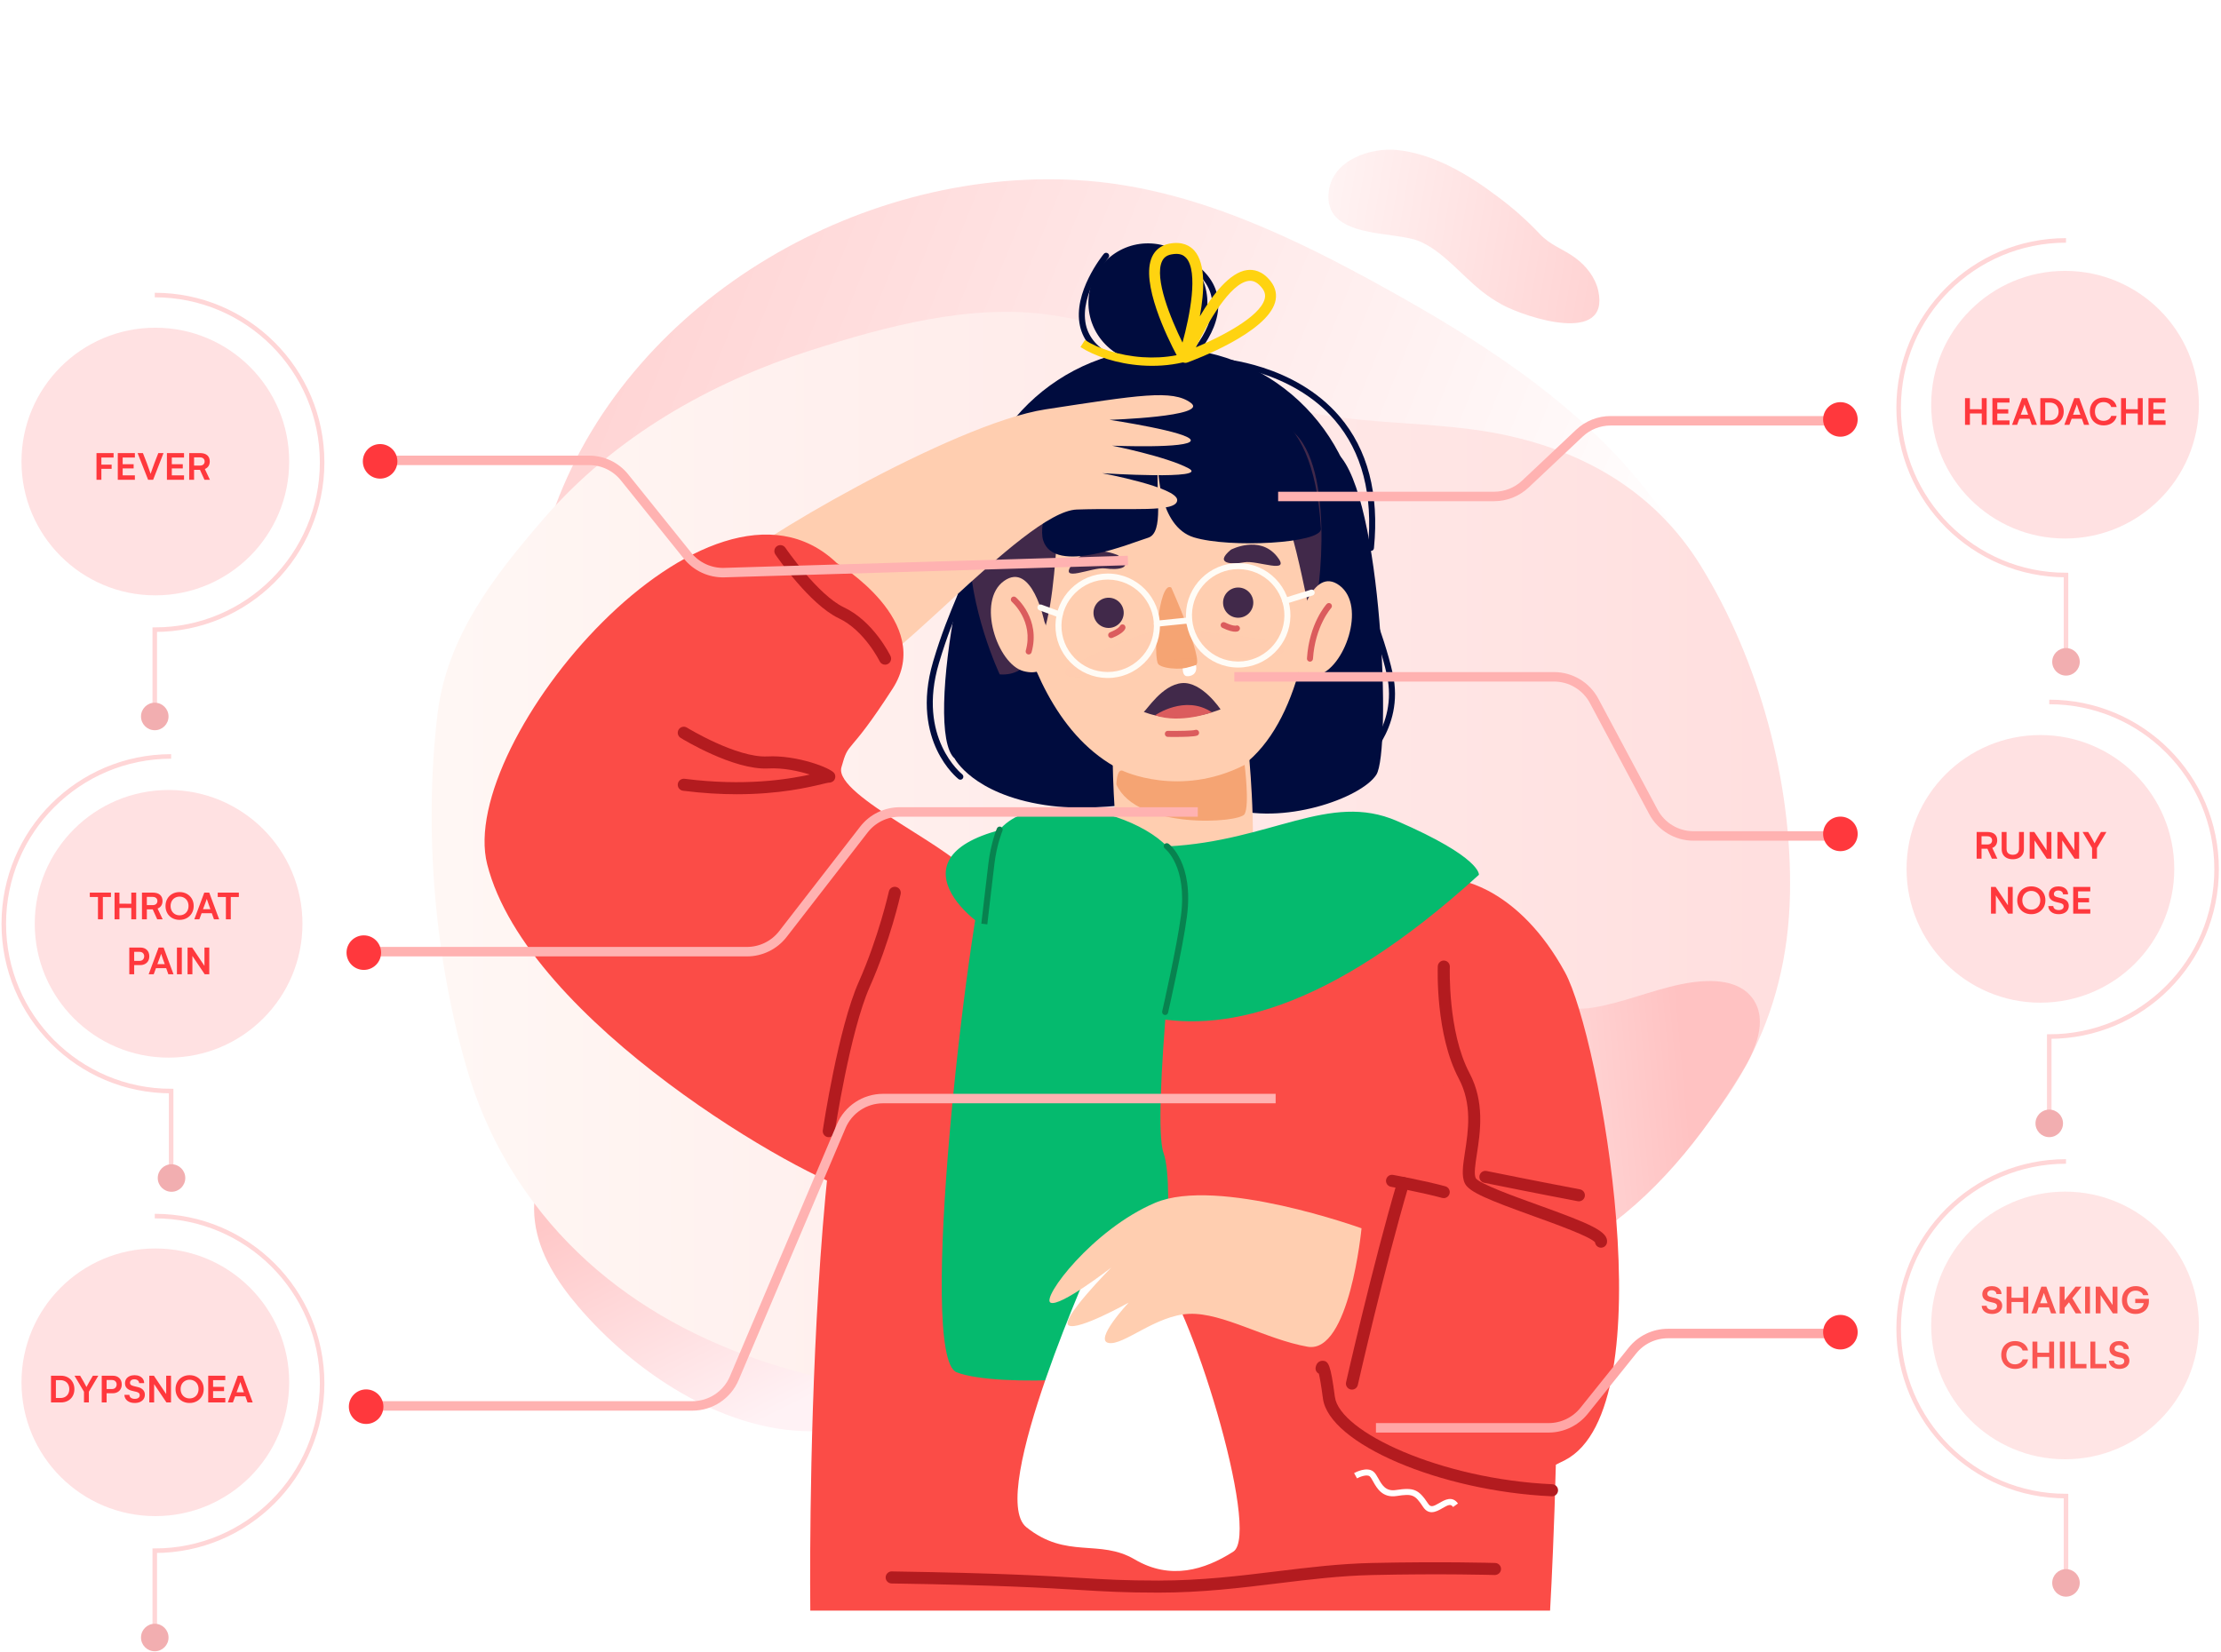 <svg width="1172" height="872" viewBox="0 0 1172 872" fill="none" xmlns="http://www.w3.org/2000/svg">
<path d="M541.441 722.072C506.271 742.404 469.402 755.627 427.425 755.454C380.635 755.257 334.253 723.862 304.94 689.406C294.05 676.608 284.525 661.818 282.317 645.163C277.232 606.685 312.442 595.74 344.146 596.228C362.017 596.495 379.3 601.447 396.389 606.357C424.763 614.518 456.403 615.246 483.022 628.919C491.957 633.524 499.174 639.711 509.068 642.431C524.461 646.667 541.177 646.913 556.837 650.462C570.212 653.519 585.687 659.76 588.21 673.24C590.78 687.068 577.99 698.56 566.336 706.419C558.092 712.008 549.822 717.244 541.441 722.072Z" fill="url(#paint0_linear)"/>
<path d="M293.138 266.927C334.135 156.674 457.492 86.224 573.724 95.435C629.773 99.885 681.972 124.952 731.13 152.205C774.46 176.225 817.364 203.07 851.776 239.163C875.271 263.797 895.479 295.276 911.663 325.32C935.876 370.311 939.731 434.977 876.521 445.651C861.691 448.157 847.803 446.005 833.054 444.759C821.122 443.742 810.866 448.617 798.978 449.605C769.056 452.098 738.709 448.289 709.426 442.295C649.745 430.053 592.451 407.596 532.016 398.862C482.496 391.728 432.068 394.134 383.451 405.949C362.942 410.937 341.737 417.651 321.153 412.976C270.413 401.431 275.804 335.472 284.284 297.034C286.518 286.801 289.477 276.74 293.138 266.927Z" fill="url(#paint1_linear)"/>
<path d="M792.846 160.92C804.907 167.443 849.667 182.351 843.399 153.526C841.828 146.348 836.895 140.213 831.211 136.066C824.703 131.302 818.219 129.555 812.573 123.532C805.692 116.274 798.269 109.687 790.4 103.855C774.249 91.663 756.3 81.138 737.169 79.176C723.752 77.805 703.129 84.027 701.14 101.279C698.239 126.395 735.79 121.67 748.981 127.333C761.495 132.687 770.823 144.868 781.852 153.663C785.336 156.435 789.016 158.864 792.846 160.92Z" fill="url(#paint2_linear)"/>
<path d="M589.031 174.069C614.627 181.76 636.237 197.365 660.521 208.247C700.952 226.361 748.821 220.369 792.264 229.212C836.563 238.241 873.684 260.042 897.529 298.728C928.321 348.659 945.778 412.731 944.551 472.116C943.192 537.487 914.694 587.669 865.088 628.63C815.511 669.566 756.325 697.499 694.839 715.33C688.907 717.056 682.956 718.66 676.956 720.17C542.183 754.009 350.9 750.502 269.44 616.769C268.694 615.547 267.966 614.322 267.232 613.077C258.541 598.084 251.677 582.104 246.785 565.478C229.295 506.575 223.613 438.223 230.826 377.222C235.668 336.157 260.658 304.139 287.002 273.661C324.016 230.843 374.19 202.118 427.675 184.969C467.28 172.272 512.35 160.138 554.233 166.219C566.012 167.963 577.644 170.586 589.031 174.069Z" fill="url(#paint3_linear)"/>
<path d="M902.596 591.092C878.939 624.117 850.803 651.366 812.489 668.519C769.782 687.633 714.58 678.157 673.668 658.854C658.469 651.686 643.693 642.139 634.814 627.876C614.314 594.919 641.879 570.429 670.963 557.8C687.353 550.674 705.141 548.059 722.734 545.486C751.949 541.22 781.075 528.837 810.963 530.317C821.002 530.828 830.128 533.487 840.263 531.886C856.033 529.398 871.363 522.729 887.093 519.505C900.539 516.775 917.211 516.079 925.067 527.319C933.111 538.857 926.197 554.601 918.821 566.566C913.615 575.057 908.24 583.237 902.596 591.092Z" fill="url(#paint4_linear)"/>
<path d="M506.769 411.544C506.429 411.544 506.085 411.436 505.792 411.21C505.525 411 499.197 406.001 494.364 395.804C489.931 386.453 485.996 370.776 492.404 349.163C496.75 334.501 501.106 324.078 504.946 314.876C511.92 298.182 516.96 286.12 517.367 260.548C517.38 259.673 518.026 258.922 518.981 258.983C519.862 258.999 520.562 259.718 520.549 260.599C520.132 286.782 514.727 299.722 507.883 316.105C504.071 325.23 499.753 335.57 495.455 350.07C483.768 389.472 507.507 408.512 507.749 408.696C508.44 409.237 508.564 410.236 508.026 410.93C507.711 411.334 507.243 411.544 506.769 411.544Z" fill="#000C3E"/>
<path d="M637.137 160.277C636.898 177.611 622.654 191.474 605.316 191.236C587.982 190.997 574.123 176.752 574.358 159.415C574.597 142.081 588.844 128.221 606.179 128.457C623.513 128.695 637.375 142.943 637.137 160.277Z" fill="#000C3E"/>
<path d="M503.732 400.331C503.732 400.331 513.388 419.1 551.146 424.887C588.9 430.672 618.086 416.367 647.361 426.205C676.636 436.046 718.244 421.333 726.265 408.941C734.289 396.548 729.339 261.524 705.915 239.421C682.491 217.317 562.129 201.262 536.771 228.38C511.412 255.501 486.887 385.51 503.732 400.331Z" fill="#000C3E"/>
<path d="M718.276 288.622C717.493 345.75 670.546 391.427 613.415 390.644C556.287 389.862 510.61 342.912 511.393 285.784C512.179 228.656 559.125 182.979 616.253 183.762C673.381 184.548 719.058 231.494 718.276 288.622Z" fill="#000C3E"/>
<path d="M530.303 285.329C530.303 285.329 537.535 410.762 622.538 414.166C707.538 417.571 703.253 240.702 672.139 224.605C641.024 208.512 512.925 214.713 530.303 285.329Z" fill="#FFCEB0"/>
<path d="M618.082 310.133C618.082 310.133 635.209 348.387 631.098 351.047C626.987 353.704 614.769 353.538 611.413 350.776C608.056 348.015 611.349 305.968 618.082 310.133Z" fill="#F5A473"/>
<path d="M592.971 323.668C592.859 328.072 589.2 331.552 584.797 331.441C580.393 331.333 576.913 327.674 577.024 323.27C577.132 318.867 580.791 315.386 585.198 315.494C589.601 315.606 593.082 319.265 592.971 323.668Z" fill="#41294A"/>
<path d="M661.348 318.287C661.236 322.69 657.577 326.171 653.174 326.06C648.77 325.952 645.29 322.293 645.401 317.889C645.509 313.486 649.168 310.005 653.575 310.113C657.978 310.224 661.459 313.883 661.348 318.287Z" fill="#41294A"/>
<path d="M595.539 216.796C595.539 216.796 565.456 232.237 560.324 260C555.188 287.764 559.862 358.434 527.542 355.955C527.542 355.955 461.789 217.438 595.539 216.796Z" fill="#41294A"/>
<path d="M611.593 217.016C608.879 219.058 643.016 218.164 663.096 241.362C683.179 264.56 689.218 323.585 692.263 324.609C695.308 325.637 705.595 250.977 683.666 229.141C661.738 207.308 627.038 205.393 611.593 217.016Z" fill="#41294A"/>
<path d="M685.062 329.826C685.062 329.826 692.44 298.206 706.879 309.055C721.318 319.905 709.275 353.049 695.336 356.361C681.4 359.674 677.709 346.208 685.062 329.826Z" fill="#FFCEB0"/>
<path d="M551.083 327.988C551.083 327.988 544.574 296.177 529.842 306.626C515.114 317.075 526.244 350.541 540.084 354.235C553.928 357.925 557.985 344.568 551.083 327.988Z" fill="#FFCEB0"/>
<path d="M649.521 290.152C649.521 290.152 664.532 282.233 673.782 293.611C681.917 303.614 663.349 295.507 656.514 296.802C649.677 298.1 640.647 297.534 649.521 290.152Z" fill="#41294A"/>
<path d="M589.864 293.035C589.864 293.035 574.468 285.892 565.81 297.725C558.196 308.132 576.326 299.087 583.221 300.035C590.112 300.98 599.104 299.952 589.864 293.035Z" fill="#41294A"/>
<path d="M644.07 374.422C644.07 374.422 634.276 359.624 623.681 360.556C613.083 361.491 604.96 375.131 603.534 375.704C603.534 375.704 620.073 383.471 644.07 374.422Z" fill="#41294A"/>
<path d="M584.51 305.909C571.252 305.909 560.316 316.702 560.131 329.963C560.046 336.473 562.495 342.633 567.039 347.304C571.582 351.971 577.669 354.59 584.182 354.679L584.523 354.682C597.781 354.682 608.716 343.893 608.898 330.631C609.082 317.189 598.296 306.1 584.85 305.912L584.51 305.909ZM584.523 357.864L584.138 357.861C576.775 357.762 569.893 354.797 564.758 349.521C559.622 344.243 556.851 337.281 556.95 329.919C557.157 314.926 569.521 302.728 584.51 302.728L584.895 302.731C600.094 302.941 612.286 315.477 612.08 330.673C611.876 345.665 599.512 357.864 584.523 357.864Z" fill="#FFFCF6"/>
<path d="M653.375 300.398C640.114 300.398 629.178 311.19 628.997 324.451C628.812 337.891 639.602 348.983 653.044 349.167L653.385 349.17C666.646 349.17 677.582 338.381 677.763 325.12C677.852 318.607 675.399 312.447 670.859 307.776C666.316 303.112 660.229 300.49 653.716 300.401L653.375 300.398ZM653.385 352.352L653.003 352.349C637.801 352.139 625.608 339.603 625.815 324.407C626.022 309.415 638.383 297.216 653.375 297.216L653.76 297.219C661.123 297.318 668.005 300.283 673.137 305.558C678.276 310.837 681.047 317.798 680.945 325.161C680.738 340.153 668.374 352.352 653.385 352.352Z" fill="#FFFCF6"/>
<path d="M559.224 325.969C559.043 325.969 558.855 325.937 558.677 325.873L548.473 322.125C547.649 321.82 547.226 320.907 547.528 320.079C547.83 319.259 548.75 318.842 549.571 319.138L559.771 322.883C560.598 323.188 561.018 324.101 560.716 324.928C560.481 325.571 559.873 325.969 559.224 325.969Z" fill="#FFFCF6"/>
<path d="M678.211 318.738C677.533 318.738 676.903 318.303 676.693 317.622C676.429 316.785 676.897 315.891 677.737 315.627L691.682 311.274C692.516 311.007 693.413 311.481 693.674 312.318C693.938 313.158 693.47 314.049 692.63 314.313L678.685 318.668C678.529 318.716 678.367 318.738 678.211 318.738Z" fill="#FFFCF6"/>
<path d="M611.096 246.184C611.096 246.184 611.125 277.915 630.028 283.646C648.927 289.379 697.547 286.85 697.054 279.096C692.603 209.088 659.694 212.61 632.21 203.65C584.01 187.942 544.589 266.642 550.491 285.243C556.393 303.84 597.074 286.474 605.783 283.859C614.488 281.24 609.665 259.678 611.096 246.184Z" fill="#000C3E"/>
<g opacity="0.21">
<g opacity="0.21">
<path opacity="0.21" d="M562.352 353.354C562.352 353.354 605.232 328.612 624.052 332.071C642.872 335.533 675.902 336.074 677.397 342.825C678.896 349.574 635.523 346.532 622.182 347.83C608.841 349.128 557.624 364.486 562.352 353.354Z" fill="#DB5C5D"/>
</g>
</g>
<path d="M586.35 336.798C585.723 336.798 585.128 336.425 584.877 335.805C584.546 334.994 584.937 334.065 585.752 333.734C590.063 331.977 590.862 330.593 590.868 330.581C591.151 329.747 592.023 329.359 592.863 329.655C593.693 329.938 594.11 330.905 593.827 331.739C593.627 332.324 592.542 334.405 586.948 336.68C586.751 336.759 586.55 336.798 586.35 336.798Z" fill="#DB5C5D"/>
<path d="M651.861 333.43C650.579 333.43 648.415 333.041 645.017 331.384C644.225 331.002 643.897 330.051 644.282 329.258C644.664 328.469 645.622 328.145 646.408 328.527C650.598 330.566 652.157 330.226 652.176 330.226C652.988 329.885 653.853 330.283 654.197 331.091C654.54 331.899 654.101 332.854 653.29 333.201C653.08 333.29 652.628 333.43 651.861 333.43Z" fill="#DB5C5D"/>
<path d="M610.465 330.783C609.66 330.783 608.967 330.175 608.884 329.354C608.795 328.479 609.431 327.696 610.306 327.61L627.379 325.867C628.235 325.759 629.034 326.411 629.123 327.286C629.212 328.161 628.576 328.944 627.701 329.029L610.627 330.773C610.573 330.779 610.519 330.783 610.465 330.783Z" fill="#FFFCF6"/>
<path d="M586.825 190.807C586.592 190.807 586.354 190.756 586.131 190.645C577.104 186.257 571.645 179.999 569.895 172.042C566.013 154.373 581.798 134.825 582.472 134.001C583.032 133.32 584.031 133.221 584.709 133.778C585.39 134.335 585.492 135.334 584.935 136.015C584.779 136.206 569.449 155.21 573.003 171.367C574.534 178.322 579.418 183.846 587.521 187.788C588.311 188.17 588.641 189.124 588.256 189.913C587.983 190.476 587.416 190.807 586.825 190.807Z" fill="#000C3E"/>
<path d="M623.154 195.536C622.712 195.536 622.273 195.351 621.958 194.995C621.379 194.333 621.443 193.331 622.104 192.749C622.289 192.586 640.533 176.363 639.68 159.84C639.314 152.729 635.404 146.477 628.057 141.256C627.341 140.75 627.173 139.757 627.682 139.038C628.191 138.325 629.184 138.156 629.9 138.666C638.08 144.475 642.442 151.548 642.859 159.687C643.781 177.75 625.003 194.438 624.201 195.141C623.899 195.405 623.527 195.536 623.154 195.536Z" fill="#000C3E"/>
<path d="M717.785 404.423C717.323 404.423 716.865 404.225 716.55 403.834C715.996 403.156 716.098 402.154 716.779 401.597C716.989 401.425 737.915 383.948 731.854 356.299C729.519 345.64 725.424 333.912 721.087 321.497C713.569 299.966 705.793 277.701 705.159 256.116C705.134 255.234 705.828 254.506 706.706 254.477C707.53 254.506 708.316 255.142 708.341 256.02C708.962 277.115 716.652 299.145 724.091 320.447C728.459 332.958 732.586 344.772 734.963 355.615C741.45 385.221 719.016 403.882 718.787 404.066C718.491 404.305 718.138 404.423 717.785 404.423Z" fill="#000C3E"/>
<path d="M723.435 290.793C723.384 290.793 723.33 290.79 723.276 290.787C722.404 290.701 721.765 289.921 721.851 289.046C724.6 261.209 718.742 238.616 704.447 221.883C681.427 194.95 644.029 192.478 643.657 192.455C642.778 192.404 642.107 191.653 642.161 190.772C642.209 189.897 642.963 189.204 643.838 189.28C644.229 189.302 682.976 191.86 706.865 219.815C721.746 237.232 727.855 260.63 725.017 289.358C724.937 290.182 724.243 290.793 723.435 290.793Z" fill="#000C3E"/>
<path d="M609.491 377.563C609.491 377.563 625.346 366.439 639.505 375.975C639.505 375.975 622.972 382.17 609.491 377.563Z" fill="#DB5C5D"/>
<path d="M619.982 388.982C618.416 388.982 617.071 388.967 616.24 388.954C615.362 388.941 614.662 388.219 614.675 387.338C614.687 386.459 615.289 385.747 616.291 385.772C622.298 385.852 629.476 385.705 630.593 385.282C631.411 384.97 632.333 385.378 632.648 386.195C632.963 387.016 632.562 387.929 631.745 388.248C630.154 388.865 624.249 388.982 619.982 388.982Z" fill="#DB5C5D"/>
<path d="M542.817 345.445C542.674 345.445 542.531 345.426 542.388 345.385C541.542 345.149 541.048 344.274 541.284 343.425C545.636 327.825 534.08 317.78 533.963 317.678C533.295 317.112 533.212 316.107 533.781 315.435C534.348 314.767 535.353 314.684 536.024 315.257C536.565 315.715 549.245 326.74 544.348 344.284C544.151 344.984 543.514 345.445 542.817 345.445Z" fill="#DB5C5D"/>
<path d="M691.257 349.245C691.222 349.245 691.19 349.245 691.152 349.242C690.277 349.185 689.612 348.427 689.666 347.552C690.856 329.089 699.705 319.219 700.083 318.809C700.675 318.159 701.681 318.115 702.327 318.707C702.976 319.299 703.02 320.304 702.432 320.953C702.346 321.048 693.955 330.476 692.845 347.756C692.788 348.599 692.088 349.245 691.257 349.245Z" fill="#DB5C5D"/>
<path d="M659.31 401.183C659.31 401.183 664.369 457.776 657.655 466.726C650.942 475.68 608.421 468.963 597.231 466.726C586.041 464.49 586.018 370.89 588.277 377.212C606.961 429.427 658.021 383.219 659.31 401.183Z" fill="#FFCEB0"/>
<path d="M592.324 406.781C592.324 406.781 622.49 421.28 656.782 403.729C656.782 403.729 659.449 424.812 656.782 429.673C654.119 434.535 599.797 438.009 589.104 414.048C589.104 414.048 589.237 405.74 592.324 406.781Z" fill="#F5A473"/>
<path d="M427.586 850.118H817.96C817.96 850.118 837.899 510.716 788.999 473.808C740.096 436.897 524.823 455.335 474.141 486.863C423.46 518.391 427.586 850.118 427.586 850.118Z" fill="#FB4C47"/>
<path d="M622.49 460.019C622.49 460.019 607.444 590.483 614.011 608.641C620.575 626.8 612.166 707.307 609.493 717.772C606.817 728.236 525.711 732.681 504.782 724.31C483.853 715.939 510.115 490.287 521.83 448.54C533.548 406.789 621.202 431.387 622.49 460.019Z" fill="#05BA6E"/>
<path d="M384.307 300.174C384.307 300.174 416.935 362.667 439.802 363.246C462.673 363.825 539.792 269.91 568.227 268.942C596.665 267.978 621.085 270.737 621.196 263.96C621.308 257.179 581.644 249.779 581.644 249.779C581.644 249.779 639.004 253.431 627.14 247.157C615.278 240.883 586.853 235.241 586.853 235.241C586.853 235.241 628.078 236.905 628.377 232.496C628.676 228.086 585.456 221.592 585.456 221.592C585.456 221.592 638.05 219.912 628.431 212.676C618.81 205.441 600.703 208.582 551.726 216.062C502.747 223.542 391.94 288.93 384.307 300.174Z" fill="#FFCEB0"/>
<path d="M441.551 297.18C441.551 297.18 493.748 328.272 471.02 363.507C446.82 401.026 448.176 389.88 443.992 405.06C439.804 420.24 508.778 449.805 511.915 462.799C515.052 475.79 482.538 635.574 452.083 629.016C425.573 623.311 278.252 539.708 257.081 456.162C240.669 391.392 374.439 232.963 441.551 297.18Z" fill="#FB4C47"/>
<path d="M578.183 661.64C578.183 661.64 520.348 789.043 541.612 806.104C562.875 823.161 580.009 812.047 598.813 823.12C617.62 834.192 635.661 828.656 650.768 819.022C665.874 809.384 626.558 682.633 610.296 670.565C594.034 658.493 581.113 655.019 578.183 661.64Z" fill="white"/>
<path d="M770.339 464.742C770.339 464.742 801.437 468.538 825.847 513.242C844.161 546.782 879.642 742.771 825.847 770.696C772.053 798.619 721.598 784.013 702.073 765.195C682.546 746.377 717.288 649.396 740.445 642.157C763.606 634.921 770.339 464.742 770.339 464.742Z" fill="#FB4C47"/>
<path d="M780.408 461.738C780.408 461.738 781.862 452.676 737.079 433.296C701.342 417.83 670.731 443.933 616.218 446.742C561.705 449.555 566.624 427.948 528.065 437.99C468.56 453.481 515.936 492.486 535.109 496.864C554.282 501.242 618.518 609.227 780.408 461.738Z" fill="#05BA6E"/>
<path d="M624.117 352.842C624.117 352.842 623.952 356.533 626.071 356.867C628.19 357.201 632.106 356.018 631.098 351.045C631.098 351.045 625.784 352.753 624.117 352.842Z" fill="white"/>
<path d="M844.852 658.56C844.702 658.56 844.549 658.551 844.397 658.528C842.927 658.318 841.839 657.135 841.683 655.725C839.032 652.661 821.237 646.244 809.366 641.961C785.846 633.475 775.299 629.279 773.03 624.688C771.105 620.796 771.968 615.184 773.059 608.079C774.787 596.835 776.941 582.835 769.801 569.351C757.472 546.064 758.646 511.523 758.703 510.066C758.773 508.309 760.291 506.903 762.002 507.008C763.759 507.075 765.127 508.554 765.063 510.307C765.047 510.651 763.902 544.613 775.426 566.373C783.549 581.721 781.121 597.512 779.349 609.043C778.5 614.563 777.701 619.778 778.735 621.869C780.663 624.843 799.235 631.544 811.523 635.976C839.217 645.967 848.832 649.986 847.995 655.83C847.769 657.418 846.407 658.56 844.852 658.56Z" fill="#B31B1F"/>
<path d="M761.838 632.401C761.561 632.401 761.281 632.366 760.998 632.289C750.485 629.422 734.153 626.438 733.991 626.406C732.26 626.094 731.115 624.437 731.43 622.709C731.745 620.978 733.396 619.814 735.13 620.148C735.808 620.269 751.892 623.209 762.671 626.148C764.367 626.613 765.366 628.36 764.905 630.056C764.52 631.471 763.238 632.401 761.838 632.401Z" fill="#B31B1F"/>
<path d="M818.991 789.782C818.94 789.782 818.892 789.782 818.844 789.778C759.951 787.109 701.273 762.021 698.101 738.158C697.105 730.659 696.386 726.907 695.94 725.052C694.75 724.461 694.028 723.194 694.241 721.81C694.645 719.188 696.421 718.259 697.83 718.259H697.865C701.069 718.294 702.132 720.172 704.41 737.321C706.873 755.845 760.294 780.755 819.131 783.421C820.887 783.501 822.246 784.987 822.166 786.743C822.09 788.452 820.68 789.782 818.991 789.782Z" fill="#B31B1F"/>
<path d="M713.414 733.468C713.182 733.468 712.947 733.442 712.708 733.391C710.996 733.003 709.921 731.298 710.309 729.583C710.446 728.969 724.363 667.625 737.37 623.497C737.866 621.811 739.648 620.844 741.321 621.347C743.008 621.843 743.972 623.612 743.472 625.298C730.523 669.229 716.653 730.375 716.517 730.989C716.179 732.465 714.869 733.468 713.414 733.468Z" fill="#B31B1F"/>
<path d="M437.338 600.236C437.182 600.236 437.02 600.224 436.861 600.201C435.123 599.94 433.927 598.318 434.188 596.584C434.516 594.388 442.371 542.542 453.151 518.281C463.632 494.705 468.996 470.8 469.05 470.562C469.426 468.847 471.122 467.774 472.846 468.144C474.561 468.525 475.643 470.228 475.261 471.942C475.041 472.942 469.702 496.709 458.967 520.868C448.538 544.34 440.558 596.997 440.478 597.526C440.243 599.107 438.884 600.236 437.338 600.236Z" fill="#B31B1F"/>
<path d="M388.835 419.219C380.365 419.219 370.874 418.704 360.425 417.374C358.681 417.151 357.447 415.56 357.67 413.816C357.889 412.073 359.521 410.861 361.227 411.061C393.044 415.115 415.647 411.382 427.299 408.84C421.495 406.985 413.366 405.178 405.252 405.62C386.996 406.479 360.282 390.17 359.152 389.47C357.657 388.547 357.196 386.587 358.118 385.092C359.041 383.596 361.004 383.129 362.496 384.058C362.757 384.217 388.688 400.059 404.925 399.263C420.391 398.449 438.708 405.337 440.372 408.293C440.967 409.346 440.92 410.714 440.242 411.717C439.612 412.642 438.308 413.199 437.162 413.129C436.659 413.186 435.17 413.543 433.723 413.886C426.764 415.554 411.428 419.216 388.835 419.219Z" fill="#B31B1F"/>
<path d="M467.046 350.836C465.862 350.836 464.726 350.174 464.179 349.041C464.1 348.879 456.155 332.741 442.626 326.346C427.268 319.082 409.899 293.765 409.167 292.693C408.177 291.239 408.553 289.257 410.004 288.27C411.461 287.284 413.437 287.662 414.423 289.107C414.595 289.355 431.55 314.065 445.35 320.59C460.94 327.969 469.55 345.529 469.909 346.27C470.673 347.855 470.008 349.751 468.427 350.514C467.981 350.734 467.51 350.836 467.046 350.836Z" fill="#B31B1F"/>
<path d="M614.835 535.743C614.717 535.743 614.596 535.73 614.478 535.701C613.622 535.507 613.085 534.652 613.282 533.799C613.358 533.462 620.947 500.289 623.168 483.438C626.626 457.167 614.86 448.003 614.742 447.914C614.039 447.386 613.893 446.393 614.415 445.69C614.936 444.984 615.923 444.834 616.629 445.353C617.179 445.757 630.046 455.56 626.321 483.852C624.084 500.855 616.46 534.174 616.384 534.505C616.215 535.247 615.56 535.743 614.835 535.743Z" fill="#08824F"/>
<path d="M521 487.899L517.841 487.533C517.841 487.533 520.31 466.053 521.598 455.493C522.9 444.84 525.938 437.567 526.069 437.262C526.409 436.447 527.345 436.078 528.153 436.412C528.961 436.756 529.339 437.691 528.999 438.499C528.967 438.569 525.999 445.696 524.758 455.881C523.469 466.432 521 487.896 521 487.899Z" fill="#08824F"/>
<path d="M611.345 840.628C593.2 840.628 583.222 840.029 569.413 839.202C551.65 838.136 527.325 836.679 470.481 835.794C468.724 835.769 467.321 834.325 467.35 832.565C467.378 830.809 468.925 829.345 470.579 829.431C527.564 830.316 551.971 831.782 569.792 832.851C583.493 833.669 593.388 834.264 611.345 834.264C633.824 834.264 653.99 831.801 673.494 829.421C690.615 827.328 706.785 825.355 724.116 824.97C761.084 824.156 788.711 824.967 788.985 824.97C790.741 825.028 792.122 826.494 792.068 828.247C792.014 830.004 790.531 831.305 788.794 831.334C788.52 831.324 761.049 830.51 724.259 831.334C707.243 831.709 691.223 833.666 674.264 835.737C654.573 838.143 634.213 840.628 611.345 840.628Z" fill="#B31B1F"/>
<path d="M755.481 798.174C753.899 798.174 752.315 797.465 750.934 795.378C746.636 788.884 745.337 788.349 737.027 789.628C729.508 790.802 726.54 785.473 724.573 781.951C723.918 780.773 723.294 779.663 722.75 779.233C721.287 778.078 717.631 779.466 716.085 780.318L714.541 777.538C715.216 777.162 721.21 773.964 724.723 776.736C725.763 777.56 726.498 778.877 727.351 780.398C729.251 783.793 731.217 787.29 736.54 786.485C746.053 785.015 748.595 786.087 753.588 793.621C754.911 795.626 756.057 795.352 759.585 793.294C762.264 791.722 766.327 789.351 769.356 793.583L766.773 795.435C765.592 793.796 764.523 794.092 761.189 796.039C759.595 796.972 757.539 798.174 755.481 798.174Z" fill="white"/>
<path d="M718.462 648.326C718.462 648.326 642.463 620.846 609.49 634.903C576.518 648.956 549.346 685.19 554.38 687.586C559.413 689.985 586.35 669.094 586.35 669.094C586.35 669.094 558.882 696.851 563.976 699.629C569.07 702.406 595.538 687.586 595.538 687.586C595.538 687.586 577.062 707.338 584.997 708.849C592.933 710.361 609.945 694.086 627.687 693.475C645.431 692.861 667.792 706.883 689.975 710.832C712.155 714.777 718.462 648.326 718.462 648.326Z" fill="#FFCEB0"/>
<path d="M833.155 634.082C832.958 634.082 832.761 634.063 832.56 634.024C832.338 633.986 809.957 629.755 783.202 624.314C781.481 623.964 780.367 622.284 780.717 620.563C781.064 618.841 782.741 617.728 784.469 618.081C811.179 623.509 833.521 627.731 833.744 627.776C835.472 628.1 836.604 629.764 836.277 631.492C835.99 633.019 834.654 634.082 833.155 634.082Z" fill="#B31B1F"/>
<path fill-rule="evenodd" clip-rule="evenodd" d="M620.748 134.011C619.916 134.011 619.013 134.108 618.035 134.301C615.649 134.78 614.104 135.939 613.176 137.95C609.039 146.904 617.762 168.228 623.994 180.827C627.845 166.851 632.46 143.489 625.938 136.128C624.682 134.713 622.973 134.011 620.748 134.011ZM624.177 191.291C624.276 191.31 624.377 191.324 624.48 191.332C624.811 191.46 625.165 191.526 625.523 191.526C625.855 191.526 626.186 191.471 626.51 191.353C630.76 189.804 668.181 175.769 672.842 159.597C673.964 155.708 673.174 151.874 670.562 148.515C666.119 142.795 661.319 142.115 658.073 142.547C648.862 143.776 639.795 155.676 633.145 166.982C635.497 154.104 636.403 139.234 630.259 132.298C628.092 129.85 624.011 127.225 616.905 128.64C612.735 129.472 609.632 131.857 607.935 135.531C601.658 149.129 616.099 178.411 620.912 187.486C614.843 188.657 608.739 188.921 602.901 188.525C590.321 187.67 579.171 183.758 572.514 179.478L570.135 183.18C577.501 187.915 589.39 192.017 602.602 192.914C609.532 193.385 616.88 192.979 624.177 191.291ZM659.664 148.212C659.392 148.212 659.114 148.229 658.837 148.271C649.082 149.569 637.294 170.26 631.062 183.349C644.017 177.894 664.565 167.475 667.295 158.001C667.908 155.868 667.496 153.983 666.006 152.059C663.998 149.477 661.92 148.212 659.664 148.212Z" fill="#FFD310"/>
<path d="M197.607 242.992H310.852C318.122 242.992 325 246.287 329.555 251.952L362.796 293.29C367.51 299.152 374.701 302.465 382.22 302.239L595.187 295.838" stroke="#FFB2B1" stroke-width="5" stroke-linejoin="round"/>
<path d="M209.698 243.507C209.698 248.543 205.616 252.626 200.58 252.626C195.544 252.626 191.462 248.543 191.462 243.507C191.462 238.471 195.544 234.389 200.58 234.389C205.616 234.389 209.698 238.471 209.698 243.507Z" fill="#FF383D"/>
<path d="M11.338 243.608C11.338 204.598 42.962 172.974 81.972 172.974C120.982 172.974 152.604 204.598 152.604 243.608C152.604 282.618 120.982 314.242 81.972 314.242C42.962 314.242 11.338 282.618 11.338 243.608Z" fill="#FFE1E2"/>
<path d="M81.668 155.732C130.44 155.732 169.978 195.27 169.978 244.042C169.978 292.815 130.44 332.355 81.668 332.355V375.966" stroke="#FFD6D7" stroke-width="2.4" stroke-miterlimit="10"/>
<path d="M74.405 378.169C74.405 374.158 77.656 370.907 81.668 370.907C85.679 370.907 88.93 374.158 88.93 378.169C88.93 382.181 85.679 385.432 81.668 385.432C77.656 385.432 74.405 382.181 74.405 378.169Z" fill="#F2AEB0"/>
<path d="M53.495 241.49V245.239H58.909V247.473H53.495V253.242H50.917V239.138H59.941V241.49H53.495ZM64.732 241.49V245.013H70.522V247.259H64.732V250.889H71.177V253.242H62.154V239.138H71.177V241.49H64.732ZM75.409 239.138L77.45 244.358C77.758 245.182 78.127 246.213 78.557 247.452C78.994 248.684 79.298 249.565 79.47 250.095C79.663 249.565 79.975 248.677 80.404 247.43C80.841 246.184 81.214 245.153 81.522 244.337L83.541 239.138H86.291L80.813 253.242H78.159L72.606 239.138H75.409ZM90.663 241.49V245.013H96.453V247.259H90.663V250.889H97.109V253.242H88.085V239.138H97.109V241.49H90.663ZM99.837 239.138H105.434C107.153 239.138 108.456 239.521 109.344 240.287C110.239 241.046 110.687 242.131 110.687 243.542C110.687 244.523 110.458 245.361 109.999 246.055C109.548 246.743 108.911 247.241 108.087 247.549L110.773 253.242H107.894L105.52 247.989H102.415V253.242H99.837V239.138ZM105.434 245.744C106.272 245.744 106.906 245.543 107.335 245.142C107.765 244.734 107.98 244.208 107.98 243.563C107.98 242.919 107.761 242.4 107.324 242.006C106.895 241.605 106.265 241.404 105.434 241.404H102.415V245.744H105.434Z" fill="#FF383D"/>
<path d="M651.337 357.242H820.026C828.886 357.242 837.025 362.123 841.197 369.938L872.489 428.546C876.661 436.361 884.8 441.242 893.66 441.242H976.337" stroke="#FFB2B1" stroke-width="5" stroke-linejoin="round"/>
<path d="M980.282 440.147C980.282 445.183 976.199 449.265 971.163 449.265C966.127 449.265 962.045 445.183 962.045 440.147C962.045 435.11 966.127 431.028 971.163 431.028C976.199 431.028 980.282 435.11 980.282 440.147Z" fill="#FF383D"/>
<path opacity="0.15" d="M1006.07 458.608C1006.07 419.598 1037.69 387.974 1076.7 387.974C1115.71 387.974 1147.34 419.598 1147.34 458.608C1147.34 497.618 1115.71 529.242 1076.7 529.242C1037.69 529.242 1006.07 497.618 1006.07 458.608Z" fill="#FF383D"/>
<path d="M1043.06 439.138H1048.65C1050.37 439.138 1051.68 439.521 1052.56 440.287C1053.46 441.046 1053.91 442.131 1053.91 443.542C1053.91 444.523 1053.68 445.361 1053.22 446.055C1052.77 446.743 1052.13 447.241 1051.31 447.549L1053.99 453.242H1051.11L1048.74 447.989H1045.64V453.242H1043.06V439.138ZM1048.65 445.744C1049.49 445.744 1050.13 445.543 1050.56 445.142C1050.98 444.734 1051.2 444.208 1051.2 443.563C1051.2 442.919 1050.98 442.4 1050.54 442.006C1050.11 441.605 1049.48 441.404 1048.65 441.404H1045.64V445.744H1048.65ZM1056.27 439.138H1058.85V448.054C1058.85 449.142 1059.16 449.933 1059.77 450.428C1060.39 450.922 1061.17 451.169 1062.12 451.169C1063.13 451.169 1063.94 450.907 1064.53 450.385C1065.13 449.855 1065.42 449.078 1065.42 448.054V439.138H1068V448.161C1068 449.321 1067.75 450.306 1067.24 451.115C1066.73 451.917 1066.03 452.522 1065.14 452.93C1064.26 453.332 1063.26 453.532 1062.12 453.532C1060.98 453.532 1059.97 453.328 1059.08 452.92C1058.2 452.504 1057.51 451.896 1057.01 451.094C1056.52 450.284 1056.27 449.307 1056.27 448.161V439.138ZM1082.51 439.138V453.242H1080.1L1073.61 443.585V453.242H1071.05V439.138H1073.48L1079.97 448.816V439.138H1082.51ZM1097.14 439.138V453.242H1094.73L1088.24 443.585V453.242H1085.68V439.138H1088.11L1094.6 448.816V439.138H1097.14ZM1101.92 439.138L1103.6 441.995C1104.01 442.711 1104.37 443.374 1104.69 443.982C1105 444.584 1105.19 444.963 1105.27 445.121C1105.35 444.956 1105.54 444.598 1105.85 444.047C1106.15 443.488 1106.53 442.804 1106.98 441.995L1108.66 439.138H1111.54L1106.54 447.592V453.242H1103.97V447.592L1098.95 439.138H1101.92ZM1062.09 468.138V482.242H1059.68L1053.19 472.585V482.242H1050.63V468.138H1053.06L1059.55 477.816V468.138H1062.09ZM1079.34 475.184C1079.34 476.602 1079.02 477.87 1078.38 478.987C1077.73 480.104 1076.84 480.974 1075.7 481.597C1074.57 482.221 1073.3 482.532 1071.89 482.532C1070.48 482.532 1069.21 482.224 1068.08 481.608C1066.95 480.992 1066.07 480.126 1065.43 479.009C1064.8 477.891 1064.48 476.624 1064.48 475.206C1064.48 473.781 1064.8 472.513 1065.43 471.403C1066.07 470.286 1066.95 469.416 1068.08 468.793C1069.21 468.17 1070.49 467.858 1071.91 467.858C1073.32 467.858 1074.59 468.17 1075.71 468.793C1076.84 469.416 1077.73 470.282 1078.38 471.392C1079.02 472.495 1079.34 473.759 1079.34 475.184ZM1076.62 475.184C1076.62 474.225 1076.42 473.373 1076.01 472.628C1075.61 471.883 1075.05 471.303 1074.33 470.888C1073.61 470.465 1072.81 470.254 1071.91 470.254C1071 470.254 1070.18 470.465 1069.46 470.888C1068.75 471.303 1068.18 471.883 1067.77 472.628C1067.37 473.373 1067.16 474.232 1067.16 475.206C1067.16 476.158 1067.37 477.011 1067.77 477.763C1068.18 478.507 1068.75 479.087 1069.46 479.503C1070.18 479.918 1071 480.126 1071.91 480.126C1072.81 480.126 1073.61 479.918 1074.33 479.503C1075.05 479.087 1075.61 478.507 1076.01 477.763C1076.42 477.011 1076.62 476.151 1076.62 475.184ZM1081.19 472.144C1081.19 471.278 1081.4 470.522 1081.82 469.878C1082.24 469.233 1082.83 468.735 1083.59 468.385C1084.35 468.034 1085.23 467.858 1086.23 467.858C1087.21 467.858 1088.08 468.03 1088.85 468.374C1089.62 468.718 1090.22 469.205 1090.65 469.835C1091.07 470.465 1091.29 471.199 1091.29 472.037H1088.64C1088.62 471.435 1088.38 470.952 1087.92 470.587C1087.46 470.214 1086.85 470.028 1086.1 470.028C1085.41 470.028 1084.86 470.2 1084.45 470.544C1084.04 470.88 1083.83 471.317 1083.83 471.854C1083.83 472.384 1084.01 472.775 1084.37 473.025C1084.74 473.276 1085.22 473.473 1085.82 473.616L1088.13 474.185C1089.18 474.436 1090.04 474.898 1090.69 475.571C1091.34 476.237 1091.67 477.096 1091.67 478.149C1091.67 479.03 1091.44 479.8 1091 480.459C1090.56 481.118 1089.94 481.63 1089.13 481.995C1088.33 482.353 1087.39 482.532 1086.33 482.532C1084.74 482.532 1083.45 482.149 1082.46 481.383C1081.47 480.609 1080.93 479.56 1080.85 478.235H1083.5C1083.53 478.894 1083.81 479.413 1084.33 479.793C1084.85 480.165 1085.53 480.351 1086.37 480.351C1087.18 480.351 1087.81 480.18 1088.27 479.836C1088.73 479.492 1088.96 479.019 1088.96 478.418C1088.96 477.902 1088.8 477.512 1088.48 477.247C1088.15 476.982 1087.73 476.785 1087.21 476.656L1084.84 476.087C1083.68 475.807 1082.79 475.342 1082.15 474.69C1081.51 474.031 1081.19 473.183 1081.19 472.144ZM1096.59 470.49V474.013H1102.38V476.259H1096.59V479.889H1103.03V482.242H1094.01V468.138H1103.03V470.49H1096.59Z" fill="#FF383D"/>
<path d="M1081.37 370.507C1130.14 370.507 1169.68 410.045 1169.68 458.82C1169.68 507.592 1130.14 547.13 1081.37 547.13V590.744" stroke="#FFD6D7" stroke-width="2.4" stroke-miterlimit="10"/>
<path d="M1074.11 592.946C1074.11 588.934 1077.36 585.684 1081.37 585.684C1085.38 585.684 1088.63 588.934 1088.63 592.946C1088.63 596.958 1085.38 600.208 1081.37 600.208C1077.36 600.208 1074.11 596.958 1074.11 592.946Z" fill="#F2AEB0"/>
<path opacity="0.15" d="M11.338 729.608C11.338 690.598 42.962 658.974 81.972 658.974C120.982 658.974 152.604 690.598 152.604 729.608C152.604 768.618 120.982 800.242 81.972 800.242C42.962 800.242 11.338 768.618 11.338 729.608Z" fill="#FF383D"/>
<g filter="url(#filter0_d)">
<path d="M32.159 726.138C33.534 726.138 34.759 726.438 35.833 727.04C36.915 727.641 37.756 728.483 38.358 729.564C38.959 730.638 39.26 731.86 39.26 733.227C39.26 734.588 38.963 735.802 38.368 736.869C37.774 737.929 36.936 738.756 35.855 739.35C34.781 739.945 33.549 740.242 32.159 740.242H26.917V726.138H32.159ZM31.934 737.889C32.858 737.889 33.667 737.696 34.362 737.309C35.063 736.916 35.604 736.368 35.984 735.666C36.363 734.964 36.553 734.151 36.553 733.227C36.553 732.289 36.363 731.466 35.984 730.757C35.604 730.041 35.063 729.485 34.362 729.092C33.667 728.691 32.858 728.49 31.934 728.49H29.495V737.889H31.934ZM42.279 726.138L43.954 728.995C44.362 729.711 44.724 730.374 45.039 730.982C45.354 731.584 45.548 731.963 45.619 732.121C45.705 731.956 45.899 731.598 46.2 731.047C46.507 730.488 46.887 729.804 47.338 728.995L49.014 726.138H51.893L46.898 734.592V740.242H44.32V734.592L39.303 726.138H42.279ZM59.477 726.138C60.959 726.138 62.123 726.556 62.968 727.394C63.82 728.232 64.246 729.353 64.246 730.757C64.246 731.666 64.053 732.472 63.666 733.174C63.279 733.868 62.721 734.413 61.99 734.806C61.267 735.2 60.415 735.397 59.434 735.397H56.265V740.242H53.687V726.138H59.477ZM58.95 733.184C59.817 733.184 60.465 732.952 60.895 732.486C61.332 732.013 61.55 731.423 61.55 730.714C61.55 730.069 61.332 729.525 60.895 729.081C60.465 728.63 59.839 728.404 59.015 728.404H56.265V733.184H58.95ZM65.965 730.144C65.965 729.278 66.173 728.522 66.588 727.878C67.011 727.233 67.602 726.735 68.361 726.385C69.127 726.034 70.008 725.858 71.003 725.858C71.984 725.858 72.858 726.03 73.624 726.374C74.391 726.718 74.989 727.205 75.418 727.835C75.848 728.465 76.063 729.199 76.063 730.037H73.409C73.395 729.435 73.155 728.952 72.69 728.587C72.231 728.214 71.626 728.028 70.874 728.028C70.187 728.028 69.635 728.2 69.22 728.544C68.812 728.88 68.608 729.317 68.608 729.854C68.608 730.384 68.787 730.775 69.145 731.025C69.51 731.276 69.993 731.473 70.595 731.616L72.904 732.185C73.957 732.436 74.809 732.898 75.461 733.571C76.113 734.237 76.439 735.096 76.439 736.149C76.439 737.03 76.217 737.8 75.773 738.459C75.336 739.118 74.713 739.63 73.904 739.995C73.102 740.353 72.167 740.532 71.1 740.532C69.517 740.532 68.228 740.149 67.233 739.383C66.244 738.609 65.707 737.56 65.621 736.235H68.275C68.303 736.894 68.579 737.413 69.102 737.793C69.625 738.165 70.305 738.351 71.143 738.351C71.952 738.351 72.586 738.18 73.044 737.836C73.502 737.492 73.732 737.019 73.732 736.418C73.732 735.902 73.571 735.512 73.248 735.247C72.926 734.982 72.504 734.785 71.981 734.656L69.617 734.087C68.457 733.807 67.558 733.342 66.921 732.69C66.284 732.031 65.965 731.183 65.965 730.144ZM90.242 726.138V740.242H87.825L81.337 730.585V740.242H78.781V726.138H81.208L87.697 735.816V726.138H90.242ZM107.494 733.184C107.494 734.602 107.172 735.87 106.528 736.987C105.883 738.104 104.991 738.974 103.853 739.597C102.721 740.221 101.45 740.532 100.039 740.532C98.629 740.532 97.357 740.224 96.226 739.608C95.102 738.992 94.221 738.126 93.583 737.009C92.946 735.891 92.627 734.624 92.627 733.206C92.627 731.781 92.946 730.513 93.583 729.403C94.221 728.286 95.102 727.416 96.226 726.793C97.357 726.17 98.636 725.858 100.061 725.858C101.472 725.858 102.739 726.17 103.864 726.793C104.995 727.416 105.883 728.282 106.528 729.392C107.172 730.495 107.494 731.759 107.494 733.184ZM104.766 733.184C104.766 732.225 104.565 731.373 104.164 730.628C103.763 729.883 103.201 729.303 102.478 728.888C101.762 728.465 100.956 728.254 100.061 728.254C99.151 728.254 98.335 728.465 97.612 728.888C96.895 729.303 96.333 729.883 95.925 730.628C95.517 731.373 95.313 732.232 95.313 733.206C95.313 734.158 95.517 735.011 95.925 735.763C96.333 736.507 96.895 737.087 97.612 737.503C98.335 737.918 99.151 738.126 100.061 738.126C100.956 738.126 101.762 737.918 102.478 737.503C103.201 737.087 103.763 736.507 104.164 735.763C104.565 735.011 104.766 734.151 104.766 733.184ZM112.447 728.49V732.013H118.237V734.259H112.447V737.889H118.892V740.242H109.868V726.138H118.892V728.49H112.447ZM125.498 726.138H128.119L133.351 740.242H130.622L129.484 737.03H124.091L122.899 740.242H120.235L125.498 726.138ZM128.732 734.892L127.829 732.411C127.743 732.175 127.507 731.476 127.12 730.316L126.82 729.435C126.762 729.629 126.626 730.033 126.411 730.649C126.197 731.265 125.978 731.852 125.756 732.411L124.832 734.892H128.732Z" fill="#FF383D"/>
</g>
<path d="M81.67 641.884C130.442 641.884 169.98 681.422 169.98 730.194C169.98 778.969 130.442 818.507 81.67 818.507V862.118" stroke="#FFD6D7" stroke-width="2.4" stroke-miterlimit="10"/>
<path d="M74.407 864.322C74.407 860.31 77.658 857.06 81.67 857.06C85.681 857.06 88.932 860.31 88.932 864.322C88.932 868.331 85.681 871.584 81.67 871.584C77.658 871.584 74.407 868.331 74.407 864.322Z" fill="#F2AEB0"/>
<path d="M187.078 742.076H365.371C375.003 742.076 383.703 736.317 387.465 727.449L443.878 594.475C447.64 585.607 456.339 579.848 465.972 579.848H673.146" stroke="#FFB2B1" stroke-width="5" stroke-linejoin="round"/>
<path d="M202.324 742.483C202.324 747.519 198.242 751.601 193.206 751.601C188.17 751.601 184.087 747.519 184.087 742.483C184.087 737.446 188.17 733.364 193.206 733.364C198.242 733.364 202.324 737.446 202.324 742.483Z" fill="#FF383D"/>
<path opacity="0.15" d="M159.605 487.608C159.605 448.598 127.981 416.974 88.971 416.974C49.961 416.974 18.337 448.598 18.337 487.608C18.337 526.618 49.961 558.242 88.971 558.242C127.981 558.242 159.605 526.618 159.605 487.608Z" fill="#FF383D"/>
<path d="M58.54 473.469H54.275V485.242H51.697V473.469H47.39V471.137H58.54V473.469ZM60.452 471.137H63.03V476.992L69.282 477.013V471.137H71.871V485.242H69.282V479.237H63.03V485.242H60.452V471.137ZM74.911 471.137H80.508C82.227 471.137 83.53 471.521 84.418 472.287C85.313 473.046 85.761 474.131 85.761 475.542C85.761 476.523 85.532 477.361 85.073 478.055C84.622 478.743 83.985 479.241 83.161 479.549L85.847 485.242H82.968L80.594 479.989H77.489V485.242H74.911V471.137ZM80.508 477.744C81.346 477.744 81.98 477.543 82.409 477.142C82.839 476.734 83.054 476.208 83.054 475.563C83.054 474.919 82.835 474.399 82.398 474.006C81.969 473.605 81.338 473.404 80.508 473.404H77.489V477.744H80.508ZM102.207 478.184C102.207 479.602 101.885 480.87 101.24 481.987C100.596 483.104 99.704 483.974 98.565 484.597C97.434 485.22 96.163 485.532 94.752 485.532C93.341 485.532 92.07 485.224 90.939 484.608C89.814 483.992 88.933 483.126 88.296 482.009C87.659 480.891 87.34 479.624 87.34 478.206C87.34 476.781 87.659 475.513 88.296 474.403C88.933 473.286 89.814 472.416 90.939 471.793C92.07 471.17 93.348 470.858 94.773 470.858C96.184 470.858 97.452 471.17 98.576 471.793C99.708 472.416 100.596 473.282 101.24 474.392C101.885 475.495 102.207 476.759 102.207 478.184ZM99.478 478.184C99.478 477.225 99.278 476.372 98.877 475.628C98.476 474.883 97.914 474.303 97.19 473.887C96.474 473.465 95.669 473.254 94.773 473.254C93.864 473.254 93.047 473.465 92.324 473.887C91.608 474.303 91.046 474.883 90.638 475.628C90.23 476.372 90.025 477.232 90.025 478.206C90.025 479.158 90.23 480.01 90.638 480.762C91.046 481.507 91.608 482.087 92.324 482.503C93.047 482.918 93.864 483.126 94.773 483.126C95.669 483.126 96.474 482.918 97.19 482.503C97.914 482.087 98.476 481.507 98.877 480.762C99.278 480.01 99.478 479.151 99.478 478.184ZM107.793 471.137H110.414L115.646 485.242H112.917L111.778 482.03H106.386L105.193 485.242H102.529L107.793 471.137ZM111.026 479.892L110.124 477.411C110.038 477.175 109.802 476.476 109.415 475.316L109.114 474.435C109.057 474.629 108.921 475.033 108.706 475.649C108.491 476.265 108.273 476.852 108.051 477.411L107.127 479.892H111.026ZM126.044 473.469H121.779V485.242H119.201V473.469H114.894V471.137H126.044V473.469ZM74.019 500.137C75.502 500.137 76.666 500.556 77.511 501.394C78.363 502.232 78.789 503.353 78.789 504.757C78.789 505.666 78.596 506.472 78.209 507.174C77.822 507.868 77.264 508.413 76.533 508.806C75.81 509.2 74.958 509.397 73.977 509.397H70.808V514.242H68.23V500.137H74.019ZM73.493 507.184C74.36 507.184 75.008 506.952 75.438 506.486C75.874 506.013 76.093 505.423 76.093 504.714C76.093 504.069 75.874 503.525 75.438 503.081C75.008 502.63 74.381 502.404 73.558 502.404H70.808V507.184H73.493ZM83.709 500.137H86.33L91.561 514.242H88.833L87.694 511.03H82.302L81.109 514.242H78.445L83.709 500.137ZM86.942 508.892L86.04 506.411C85.954 506.175 85.718 505.476 85.331 504.316L85.03 503.435C84.973 503.629 84.837 504.033 84.622 504.649C84.407 505.265 84.189 505.852 83.967 506.411L83.043 508.892H86.942ZM93.366 514.242V500.137H95.944V514.242H93.366ZM110.436 500.137V514.242H108.019L101.53 504.585V514.242H98.974V500.137H101.401L107.89 509.816V500.137H110.436Z" fill="#FF383D"/>
<path d="M90.31 399.268C41.538 399.268 2 438.805 2 487.58C2 536.353 41.538 575.89 90.31 575.89V619.504" stroke="#FFD6D7" stroke-width="2.4" stroke-miterlimit="10"/>
<path d="M97.77 621.787C97.77 617.775 94.519 614.525 90.508 614.525C86.499 614.525 83.246 617.775 83.246 621.787C83.246 625.798 86.499 629.049 90.508 629.049C94.519 629.049 97.77 625.798 97.77 621.787Z" fill="#F2AEB0"/>
<path d="M190.849 502.312H394.159C401.58 502.312 408.584 498.88 413.129 493.014L455.865 437.871C460.411 432.005 467.415 428.573 474.835 428.573H632.059" stroke="#FFB2B1" stroke-width="5" stroke-linejoin="round"/>
<path d="M201.098 502.828C201.098 507.864 197.016 511.946 191.98 511.946C186.944 511.946 182.861 507.864 182.861 502.828C182.861 497.792 186.944 493.709 191.98 493.709C197.016 493.709 201.098 497.792 201.098 502.828Z" fill="#FF383D"/>
<path opacity="0.13" d="M1160.34 699.608C1160.34 660.598 1128.72 628.974 1089.71 628.974C1050.7 628.974 1019.07 660.598 1019.07 699.608C1019.07 738.618 1050.7 770.242 1089.71 770.242C1128.72 770.242 1160.34 738.618 1160.34 699.608Z" fill="#FF383D"/>
<path d="M1046.05 683.144C1046.05 682.278 1046.26 681.522 1046.68 680.878C1047.1 680.233 1047.69 679.735 1048.45 679.384C1049.22 679.034 1050.1 678.858 1051.09 678.858C1052.07 678.858 1052.95 679.03 1053.71 679.374C1054.48 679.717 1055.08 680.204 1055.51 680.835C1055.94 681.465 1056.15 682.199 1056.15 683.037H1053.5C1053.48 682.435 1053.24 681.952 1052.78 681.587C1052.32 681.214 1051.71 681.028 1050.96 681.028C1050.28 681.028 1049.72 681.2 1049.31 681.544C1048.9 681.88 1048.7 682.317 1048.7 682.854C1048.7 683.384 1048.88 683.774 1049.23 684.025C1049.6 684.276 1050.08 684.473 1050.68 684.616L1052.99 685.185C1054.05 685.436 1054.9 685.898 1055.55 686.571C1056.2 687.237 1056.53 688.096 1056.53 689.149C1056.53 690.03 1056.31 690.8 1055.86 691.459C1055.42 692.118 1054.8 692.63 1053.99 692.995C1053.19 693.353 1052.26 693.532 1051.19 693.532C1049.61 693.532 1048.32 693.149 1047.32 692.383C1046.33 691.609 1045.8 690.56 1045.71 689.235H1048.36C1048.39 689.894 1048.67 690.413 1049.19 690.793C1049.71 691.165 1050.39 691.351 1051.23 691.351C1052.04 691.351 1052.67 691.179 1053.13 690.836C1053.59 690.492 1053.82 690.019 1053.82 689.418C1053.82 688.902 1053.66 688.512 1053.34 688.247C1053.01 687.982 1052.59 687.785 1052.07 687.656L1049.71 687.087C1048.55 686.807 1047.65 686.342 1047.01 685.69C1046.37 685.031 1046.05 684.183 1046.05 683.144ZM1058.87 679.137H1061.45V684.992L1067.7 685.013V679.137H1070.29V693.242H1067.7V687.237H1061.45V693.242H1058.87V679.137ZM1077.21 679.137H1079.83L1085.06 693.242H1082.33L1081.19 690.03H1075.8L1074.61 693.242H1071.94L1077.21 679.137ZM1080.44 687.892L1079.54 685.411C1079.45 685.174 1079.21 684.476 1078.83 683.316L1078.53 682.435C1078.47 682.629 1078.33 683.033 1078.12 683.649C1077.9 684.265 1077.69 684.852 1077.46 685.411L1076.54 687.892H1080.44ZM1093.56 685.207L1098.42 693.242H1095.32L1091.79 687.387L1089.46 690.277V693.285H1086.86V679.137H1089.46V686.313L1095.23 679.137H1098.44L1093.56 685.207ZM1100.29 693.242V679.137H1102.87V693.242H1100.29ZM1117.36 679.137V693.242H1114.94L1108.46 683.585V693.242H1105.9V679.137H1108.33L1114.81 688.816V679.137H1117.36ZM1133.96 685.583V686.925C1133.96 688.229 1133.66 689.382 1133.05 690.384C1132.45 691.38 1131.62 692.153 1130.54 692.705C1129.47 693.256 1128.26 693.532 1126.89 693.532C1125.46 693.532 1124.21 693.231 1123.14 692.63C1122.07 692.028 1121.23 691.183 1120.64 690.094C1120.04 688.999 1119.75 687.731 1119.75 686.292C1119.75 684.824 1120.05 683.531 1120.66 682.414C1121.27 681.289 1122.12 680.416 1123.21 679.793C1124.32 679.17 1125.58 678.858 1127.01 678.858C1128.15 678.858 1129.19 679.059 1130.12 679.46C1131.06 679.861 1131.84 680.426 1132.45 681.157C1133.07 681.88 1133.47 682.711 1133.67 683.649H1130.92C1130.64 682.89 1130.14 682.299 1129.43 681.877C1128.73 681.447 1127.89 681.232 1126.93 681.232C1125.54 681.232 1124.43 681.69 1123.62 682.607C1122.81 683.524 1122.41 684.738 1122.41 686.249C1122.41 687.76 1122.82 688.952 1123.63 689.826C1124.46 690.692 1125.56 691.126 1126.95 691.126C1128.11 691.126 1129.07 690.836 1129.83 690.256C1130.6 689.668 1131.06 688.845 1131.21 687.785H1126.74V685.583H1133.96ZM1063.31 722.532C1061.89 722.532 1060.64 722.228 1059.54 721.619C1058.44 721.01 1057.58 720.147 1056.97 719.03C1056.35 717.913 1056.04 716.631 1056.04 715.184C1056.04 713.745 1056.35 712.47 1056.96 711.36C1057.57 710.243 1058.42 709.38 1059.51 708.771C1060.62 708.162 1061.88 707.858 1063.31 707.858C1064.48 707.858 1065.55 708.059 1066.53 708.46C1067.5 708.861 1068.31 709.441 1068.95 710.2C1069.58 710.952 1069.99 711.826 1070.17 712.821H1067.3C1067.08 712.062 1066.61 711.442 1065.88 710.963C1065.16 710.476 1064.29 710.232 1063.28 710.232C1062.37 710.232 1061.57 710.436 1060.88 710.844C1060.19 711.253 1059.66 711.836 1059.29 712.595C1058.92 713.347 1058.73 714.217 1058.73 715.206C1058.73 716.201 1058.92 717.075 1059.3 717.827C1059.68 718.572 1060.21 719.141 1060.9 719.535C1061.59 719.929 1062.39 720.126 1063.28 720.126C1064.27 720.126 1065.12 719.889 1065.85 719.417C1066.59 718.937 1067.07 718.303 1067.3 717.515H1070.17C1070.01 718.496 1069.61 719.37 1068.98 720.136C1068.35 720.896 1067.55 721.486 1066.57 721.909C1065.6 722.324 1064.51 722.532 1063.31 722.532ZM1072.51 708.137H1075.09V713.992L1081.34 714.013V708.137H1083.93V722.242H1081.34V716.237H1075.09V722.242H1072.51V708.137ZM1086.97 722.242V708.137H1089.55V722.242H1086.97ZM1101.01 719.911V722.242H1092.58V708.137H1095.18V719.911H1101.01ZM1111.52 719.911V722.242H1103.08V708.137H1105.68V719.911H1111.52ZM1113.19 712.144C1113.19 711.278 1113.4 710.522 1113.82 709.878C1114.24 709.233 1114.83 708.735 1115.59 708.384C1116.35 708.034 1117.24 707.858 1118.23 707.858C1119.21 707.858 1120.09 708.03 1120.85 708.374C1121.62 708.717 1122.22 709.204 1122.65 709.835C1123.08 710.465 1123.29 711.199 1123.29 712.037H1120.64C1120.62 711.435 1120.38 710.952 1119.92 710.587C1119.46 710.214 1118.85 710.028 1118.1 710.028C1117.41 710.028 1116.86 710.2 1116.45 710.544C1116.04 710.88 1115.83 711.317 1115.83 711.854C1115.83 712.384 1116.01 712.774 1116.37 713.025C1116.74 713.276 1117.22 713.473 1117.82 713.616L1120.13 714.185C1121.18 714.436 1122.04 714.898 1122.69 715.571C1123.34 716.237 1123.67 717.096 1123.67 718.149C1123.67 719.03 1123.44 719.8 1123 720.459C1122.56 721.118 1121.94 721.63 1121.13 721.995C1120.33 722.353 1119.39 722.532 1118.33 722.532C1116.74 722.532 1115.46 722.149 1114.46 721.383C1113.47 720.609 1112.93 719.56 1112.85 718.235H1115.5C1115.53 718.894 1115.81 719.413 1116.33 719.793C1116.85 720.165 1117.53 720.351 1118.37 720.351C1119.18 720.351 1119.81 720.179 1120.27 719.836C1120.73 719.492 1120.96 719.019 1120.96 718.418C1120.96 717.902 1120.8 717.512 1120.48 717.247C1120.15 716.982 1119.73 716.785 1119.21 716.656L1116.84 716.087C1115.68 715.807 1114.79 715.342 1114.15 714.69C1113.51 714.031 1113.19 713.183 1113.19 712.144Z" fill="#FA5652"/>
<path d="M1090.21 613.043C1041.43 613.043 1001.9 652.581 1001.9 701.353C1001.9 750.128 1041.43 789.666 1090.21 789.666V833.277" stroke="#FFD6D7" stroke-width="2.4" stroke-miterlimit="10"/>
<path d="M1097.46 835.481C1097.46 831.469 1094.21 828.218 1090.2 828.218C1086.19 828.218 1082.94 831.469 1082.94 835.481C1082.94 839.49 1086.19 842.743 1090.2 842.743C1094.21 842.743 1097.46 839.49 1097.46 835.481Z" fill="#F2AEB0"/>
<path d="M726.075 753.643H817.184C824.462 753.643 831.347 750.34 835.902 744.663L861.433 712.847C865.988 707.171 872.873 703.868 880.152 703.868H974.333" stroke="#FFA6A6" stroke-width="5" stroke-linejoin="round"/>
<path d="M980.28 703.154C980.28 708.191 976.198 712.273 971.162 712.273C966.126 712.273 962.044 708.191 962.044 703.154C962.044 698.118 966.126 694.036 971.162 694.036C976.198 694.036 980.28 698.118 980.28 703.154Z" fill="#FF383D"/>
<path d="M1036.92 210.138H1039.5V215.992L1045.75 216.013V210.138H1048.34V224.242H1045.75V218.237H1039.5V224.242H1036.92V210.138ZM1053.95 212.49V216.013H1059.74V218.259H1053.95V221.889H1060.4V224.242H1051.38V210.138H1060.4V212.49H1053.95ZM1067.01 210.138H1069.63L1074.86 224.242H1072.13L1070.99 221.03H1065.6L1064.41 224.242H1061.74L1067.01 210.138ZM1070.24 218.892L1069.34 216.411C1069.25 216.175 1069.02 215.476 1068.63 214.316L1068.33 213.435C1068.27 213.629 1068.13 214.033 1067.92 214.649C1067.7 215.265 1067.49 215.852 1067.26 216.411L1066.34 218.892H1070.24ZM1081.91 210.138C1083.28 210.138 1084.51 210.438 1085.58 211.04C1086.66 211.641 1087.5 212.483 1088.1 213.564C1088.71 214.638 1089.01 215.86 1089.01 217.227C1089.01 218.588 1088.71 219.802 1088.11 220.869C1087.52 221.929 1086.68 222.756 1085.6 223.35C1084.53 223.945 1083.3 224.242 1081.91 224.242H1076.66V210.138H1081.91ZM1081.68 221.889C1082.6 221.889 1083.41 221.696 1084.11 221.309C1084.81 220.916 1085.35 220.368 1085.73 219.666C1086.11 218.964 1086.3 218.151 1086.3 217.227C1086.3 216.289 1086.11 215.466 1085.73 214.757C1085.35 214.041 1084.81 213.485 1084.11 213.092C1083.41 212.691 1082.6 212.49 1081.68 212.49H1079.24V221.889H1081.68ZM1094.59 210.138H1097.21L1102.45 224.242H1099.72L1098.58 221.03H1093.19L1091.99 224.242H1089.33L1094.59 210.138ZM1097.83 218.892L1096.92 216.411C1096.84 216.175 1096.6 215.476 1096.21 214.316L1095.91 213.435C1095.86 213.629 1095.72 214.033 1095.51 214.649C1095.29 215.265 1095.07 215.852 1094.85 216.411L1093.93 218.892H1097.83ZM1110.06 224.532C1108.65 224.532 1107.39 224.228 1106.29 223.619C1105.2 223.01 1104.34 222.147 1103.72 221.03C1103.11 219.913 1102.8 218.631 1102.8 217.184C1102.8 215.745 1103.1 214.47 1103.71 213.36C1104.32 212.243 1105.17 211.38 1106.27 210.771C1107.37 210.163 1108.64 209.858 1110.06 209.858C1111.24 209.858 1112.31 210.059 1113.28 210.46C1114.26 210.861 1115.06 211.441 1115.7 212.2C1116.34 212.952 1116.75 213.826 1116.93 214.821H1114.06C1113.84 214.062 1113.36 213.443 1112.64 212.963C1111.92 212.476 1111.05 212.232 1110.04 212.232C1109.13 212.232 1108.33 212.436 1107.63 212.845C1106.95 213.253 1106.42 213.836 1106.04 214.596C1105.67 215.347 1105.49 216.218 1105.49 217.206C1105.49 218.201 1105.67 219.075 1106.05 219.827C1106.43 220.572 1106.97 221.141 1107.66 221.535C1108.35 221.929 1109.14 222.126 1110.04 222.126C1111.02 222.126 1111.88 221.889 1112.61 221.417C1113.34 220.937 1113.83 220.303 1114.06 219.515H1116.93C1116.76 220.497 1116.36 221.37 1115.73 222.137C1115.1 222.896 1114.3 223.486 1113.33 223.909C1112.35 224.324 1111.26 224.532 1110.06 224.532ZM1119.27 210.138H1121.85V215.992L1128.1 216.013V210.138H1130.69V224.242H1128.1V218.237H1121.85V224.242H1119.27V210.138ZM1136.3 212.49V216.013H1142.09V218.259H1136.3V221.889H1142.75V224.242H1133.73V210.138H1142.75V212.49H1136.3Z" fill="#FF383D"/>
<path opacity="0.15" d="M1160.34 213.608C1160.34 174.598 1128.71 142.974 1089.7 142.974C1050.69 142.974 1019.07 174.598 1019.07 213.608C1019.07 252.618 1050.69 284.242 1089.7 284.242C1128.71 284.242 1160.34 252.618 1160.34 213.608Z" fill="#FF383D"/>
<path d="M1090.21 126.892C1041.43 126.892 1001.9 166.429 1001.9 215.202C1001.9 263.974 1041.43 303.514 1090.21 303.514V347.125" stroke="#FFD6D7" stroke-width="2.4" stroke-miterlimit="10"/>
<path d="M1097.47 349.329C1097.47 345.317 1094.22 342.067 1090.21 342.067C1086.19 342.067 1082.94 345.317 1082.94 349.329C1082.94 353.341 1086.19 356.591 1090.21 356.591C1094.22 356.591 1097.47 353.341 1097.47 349.329Z" fill="#F2AEB0"/>
<path d="M976.176 222.101H849.896C843.779 222.101 837.893 224.437 833.44 228.632L804.904 255.513C800.452 259.708 794.565 262.044 788.448 262.044H674.458" stroke="#FFB2B1" stroke-width="5" stroke-linejoin="round"/>
<path d="M980.278 221.388C980.278 226.424 976.196 230.506 971.16 230.506C966.124 230.506 962.042 226.424 962.042 221.388C962.042 216.351 966.124 212.269 971.16 212.269C976.196 212.269 980.278 216.351 980.278 221.388Z" fill="#FF383D"/>
<defs>
<filter id="filter0_d" x="26.917" y="725.858" width="106.434" height="14.674" filterUnits="userSpaceOnUse" color-interpolation-filters="sRGB">
<feFlood flood-opacity="0" result="BackgroundImageFix"/>
<feColorMatrix in="SourceAlpha" type="matrix" values="0 0 0 0 0 0 0 0 0 0 0 0 0 0 0 0 0 0 127 0"/>
<feOffset/>
<feColorMatrix type="matrix" values="0 0 0 0 0 0 0 0 0 0 0 0 0 0 0 0 0 0 0.1 0"/>
<feBlend mode="normal" in2="BackgroundImageFix" result="effect1_dropShadow"/>
<feBlend mode="normal" in="SourceGraphic" in2="effect1_dropShadow" result="shape"/>
</filter>
<linearGradient id="paint0_linear" x1="279.953" y1="651.044" x2="344.203" y2="779.417" gradientUnits="userSpaceOnUse">
<stop stop-color="#FFC8C8"/>
<stop offset="1" stop-color="#FFF2F5"/>
</linearGradient>
<linearGradient id="paint1_linear" x1="911.517" y1="247.741" x2="389.848" y2="37.479" gradientUnits="userSpaceOnUse">
<stop stop-color="white"/>
<stop offset="1" stop-color="#FFD5D5"/>
</linearGradient>
<linearGradient id="paint2_linear" x1="844.283" y1="152.778" x2="683.21" y2="126.209" gradientUnits="userSpaceOnUse">
<stop stop-color="#FFD3D3"/>
<stop offset="1" stop-color="#FFF6F6"/>
</linearGradient>
<linearGradient id="paint3_linear" x1="205.769" y1="427.267" x2="963.103" y2="427.267" gradientUnits="userSpaceOnUse">
<stop stop-color="#FFF8F5"/>
<stop offset="1" stop-color="#FFDEDE"/>
</linearGradient>
<linearGradient id="paint4_linear" x1="893.346" y1="608.776" x2="694.961" y2="627.06" gradientUnits="userSpaceOnUse">
<stop stop-color="#FFC2C2"/>
<stop offset="1" stop-color="white"/>
</linearGradient>
</defs>
</svg>
